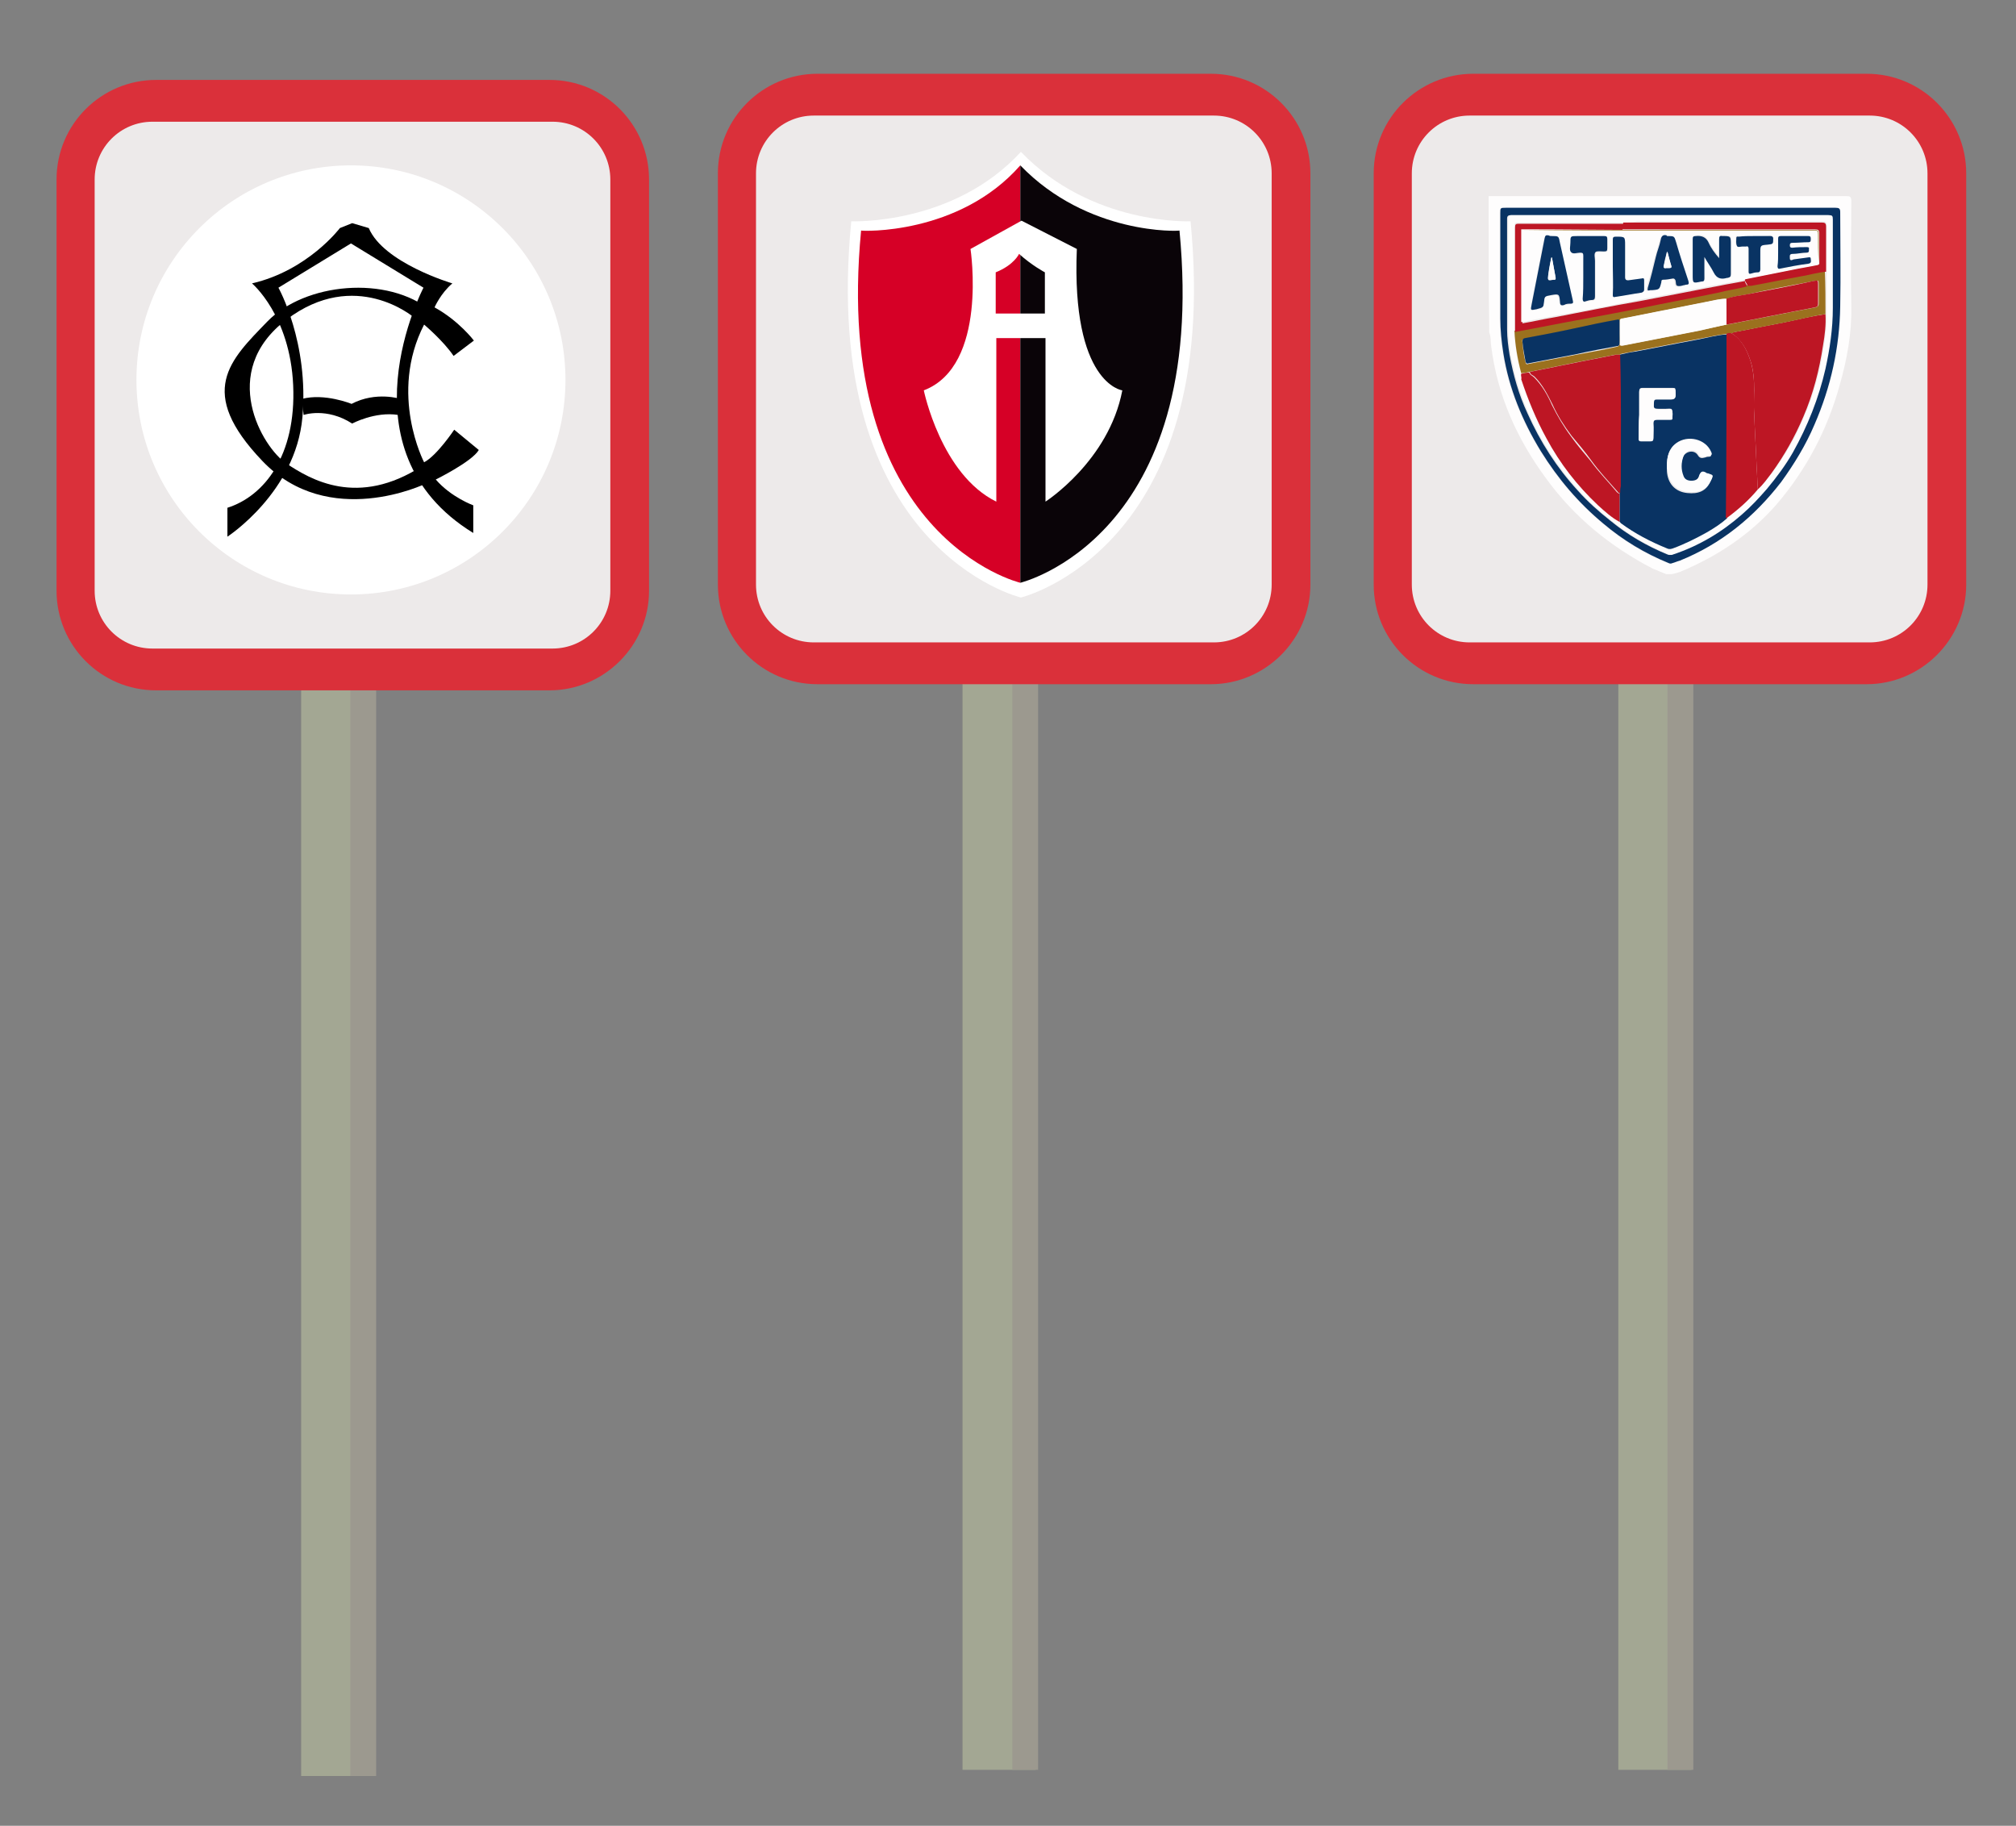 <?xml version="1.0" encoding="utf-8"?>
<!-- Generator: Adobe Illustrator 18.1.1, SVG Export Plug-In . SVG Version: 6.00 Build 0)  -->
<svg version="1.1" id="Layer_1" xmlns="http://www.w3.org/2000/svg" xmlns:xlink="http://www.w3.org/1999/xlink" x="0px" y="0px"
	 viewBox="0 0 328 297" enable-background="new 0 0 328 297" xml:space="preserve">
<rect x="0" y="0" width="328" height="297" fill="#808080" stroke="none"/>
<rect x="49" y="97.4" fill="#A3A793" width="11.9" height="191.5"/>
<rect x="57" y="100.4" fill="#9C998F" width="4.2" height="188.5"/>
<path fill="#DA303A" d="M89.4,112.3h-64c-9,0-16.2-7.3-16.2-16.2V29.2c0-9,7.3-16.2,16.2-16.2h64c9,0,16.2,7.3,16.2,16.2v66.9
	C105.6,105,98.3,112.3,89.4,112.3z"/>
<path fill="#EDEAEA" d="M89.9,105.5H24.8c-5.2,0-9.4-4.2-9.4-9.4V29.2c0-5.2,4.2-9.4,9.4-9.4h65.1c5.2,0,9.4,4.2,9.4,9.4v66.9
	C99.3,101.3,95.1,105.5,89.9,105.5z"/>
<rect x="156.6" y="96.4" fill="#A3A793" width="11.9" height="191.5"/>
<rect x="164.7" y="99.4" fill="#9C998F" width="4.2" height="188.5"/>
<path fill="#DA303A" d="M197,111.3h-64c-9,0-16.2-7.3-16.2-16.2V28.2c0-9,7.3-16.2,16.2-16.2h64c9,0,16.2,7.3,16.2,16.2v66.9
	C213.2,104,205.9,111.3,197,111.3z"/>
<path fill="#EDEAEA" d="M197.5,104.5h-65.1c-5.2,0-9.4-4.2-9.4-9.4V28.2c0-5.2,4.2-9.4,9.4-9.4h65.1c5.2,0,9.4,4.2,9.4,9.4v66.9
	C206.9,100.3,202.7,104.5,197.5,104.5z"/>
<rect x="263.3" y="96.4" fill="#A3A793" width="11.9" height="191.5"/>
<rect x="271.3" y="99.4" fill="#9C998F" width="4.2" height="188.5"/>
<path fill="#DA303A" d="M303.7,111.3h-64c-9,0-16.2-7.3-16.2-16.2V28.2c0-9,7.3-16.2,16.2-16.2h64c9,0,16.2,7.3,16.2,16.2v66.9
	C319.9,104,312.6,111.3,303.7,111.3z"/>
<path fill="#EDEAEA" d="M304.2,104.5h-65.1c-5.2,0-9.4-4.2-9.4-9.4V28.2c0-5.2,4.2-9.4,9.4-9.4h65.1c5.2,0,9.4,4.2,9.4,9.4v66.9
	C313.6,100.3,309.4,104.5,304.2,104.5z"/>
<g>
	<circle fill="#FFFFFF" cx="57.1" cy="61.8" r="34.9"/>
	<g>
		<path d="M37,82.6v4.7c0,0,11.1-7.2,12.2-19.4c1.1-12.2-3.9-21.1-3.9-21.1l11.8-7.2l11.8,7.2c0,0-13.9,26.4,8.1,39.9v-4.5
			c0,0-3.6-1.3-6.1-4.2c0,0,5.9-2.9,7-4.8l-4-3.3c0,0-2.8,4.2-4.9,5.3c0,0-5.8-11.1,0-22.4c0,0,3.1,2.6,4.8,5.1l3.3-2.5
			c0,0-2.4-3.2-6.4-5.4c0,0,1-2.3,2.9-3.9c0,0-11.2-3.3-13.6-9l-2.7-0.8l-2,0.8c0,0-5.2,6.9-14.3,9c0,0,6.2,5.2,6.7,16.6
			S43,80.7,37,82.6z"/>
		<path d="M49.4,67.5c0,0,3.7-1.3,7.9,1.4c0,0,3.7-2,7.5-1.4l0.4-2.6c0,0-4-1.3-8,0.8c0,0-4.4-1.8-8.1-0.8L49.4,67.5z"/>
		<path d="M67.3,51.6c0,0-9.5-8.1-20.7,0.4s-3.9,20.8,0,23.4s11.6,7.2,22.1,0.4l0.5,2.9c0,0-15.7,7.6-26.5-3.7s-5.3-16.4,0.8-22.7
			s19.5-7.6,26.7-1.7L67.3,51.6z"/>
	</g>
</g>
<g>
	<path fill="#FFFFFF" d="M193.7,36c0,0-16.1,0.7-27.6-11.3C155.1,36.7,138.5,36,138.5,36c-5.2,53.4,27.6,61.2,27.6,61.2
		S198.9,89.3,193.7,36z"/>
	<path fill="#D60026" d="M166,26.9v67.9c0,0-30.7-7.3-25.9-57.3C140.1,37.6,156,38.3,166,26.9z"/>
	<path fill="#0A0408" d="M166,26.9v67.9c0,0,30.7-7.3,25.9-57.3C191.9,37.6,177,38.3,166,26.9z"/>
	<path fill="#FFFFFF" d="M175.2,40.5l-9-4.6l-8.3,4.6c0,0,2.9,19-7.6,23c0,0,2.8,13.7,11.8,18.1V55h8v26.6c0,0,10.3-6.6,12.5-18.1
		C182.5,63.5,174.3,62.3,175.2,40.5z M170,51h-8v-6.7c3-1.2,3.8-3,3.8-3c2.1,1.9,4.2,3,4.2,3V51z"/>
</g>
<g>
	<path fill="#FEFDFD" d="M242.2,31.9c19.4,0,38.8,0,58.2,0c0.6,0,0.8,0.1,0.8,0.8c0,5.7-0.1,11.4,0,17.1c0.1,4.4-0.7,8.7-1.9,12.9
		c-2,7.2-5.4,13.7-10.3,19.4c-4.3,4.9-9.6,8.4-15.6,10.9c-0.5,0.2-1,0.3-1.4,0.4c-0.3,0-0.6,0-0.9,0c-0.7-0.3-1.5-0.6-2.2-0.9
		c-6.9-3.6-12.7-8.3-17.3-14.6c-4.8-6.5-8-13.6-9-21.7c-0.1-0.7,0-1.4-0.3-2.1C242.2,46.7,242.2,39.3,242.2,31.9z M271.7,33.8
		c-8.9,0-17.9,0-26.8,0c-0.9,0-0.9,0-0.9,0.9c0,5.7,0,11.4,0,17.1c0,1.9,0.2,3.8,0.5,5.7c0.9,5.7,3.1,11,6.1,15.9
		c2.8,4.5,6.1,8.4,10.2,11.8c3.2,2.7,6.7,4.9,10.6,6.4c0.2,0.1,0.4,0.1,0.6,0c0.4-0.2,0.8-0.3,1.2-0.4c6.7-2.7,12.2-7,16.5-12.8
		c2.2-2.9,4-6,5.4-9.3c2.7-6.1,4.1-12.6,4.2-19.3c0.1-5.1,0-10.2,0-15.3c0-0.6-0.2-0.7-0.8-0.7C289.6,33.8,280.7,33.8,271.7,33.8z"
		/>
	<path fill="#093363" d="M271.7,33.8c9,0,17.9,0,26.9,0c0.6,0,0.8,0.1,0.8,0.7c0,5.1,0.1,10.2,0,15.3c-0.1,6.7-1.5,13.1-4.2,19.3
		c-1.4,3.3-3.3,6.4-5.4,9.3c-4.4,5.7-9.8,10.1-16.5,12.8c-0.4,0.1-0.8,0.3-1.2,0.4c-0.2,0.1-0.4,0.1-0.6,0
		c-3.9-1.6-7.4-3.7-10.6-6.4c-4.1-3.4-7.4-7.3-10.2-11.8c-3-4.9-5.2-10.2-6.1-15.9c-0.3-1.9-0.5-3.8-0.5-5.7c0-5.7,0-11.4,0-17.1
		c0-0.9,0-0.9,0.9-0.9C253.9,33.8,262.8,33.8,271.7,33.8z M271.7,35c-8.6,0-17.2,0-25.8,0c-0.5,0-0.7,0.1-0.7,0.6c0,6,0,12,0,18
		c0,1.4,0.2,2.8,0.4,4.1c0.6,3.3,1.5,6.5,2.9,9.5c2.1,4.7,4.8,8.9,8.2,12.6c1.6,1.8,3.4,3.4,5.3,4.9c2.8,2.3,5.9,4.1,9.3,5.5
		c0.2,0.1,0.5,0.1,0.7,0c4.2-1.5,7.9-3.7,11.2-6.5c1.5-1.3,2.9-2.7,4.1-4.2c1.6-1.9,3-3.8,4.2-5.9c2.5-4.2,4.3-8.8,5.3-13.6
		c0.7-3.3,1.2-6.6,1.2-9.9c0-4.8,0-9.6,0-14.4c0-0.6-0.1-0.7-0.7-0.7C288.9,35,280.3,35,271.7,35z"/>
	<path fill="#FEFDFD" d="M271.7,35c8.6,0,17.2,0,25.8,0c0.6,0,0.7,0.1,0.7,0.7c0,4.8,0,9.6,0,14.4c0,3.4-0.5,6.7-1.2,9.9
		c-1.1,4.8-2.9,9.3-5.3,13.6c-1.2,2.1-2.7,4.1-4.2,5.9c-1.3,1.5-2.6,2.9-4.1,4.2c-3.3,2.9-7,5.1-11.2,6.5c-0.2,0.1-0.5,0.1-0.7,0
		c-3.4-1.4-6.5-3.2-9.3-5.5c-1.9-1.5-3.7-3.1-5.3-4.9c-3.4-3.8-6.2-8-8.2-12.6c-1.4-3.1-2.3-6.2-2.9-9.5c-0.2-1.4-0.4-2.7-0.4-4.1
		c0-6,0-12,0-18c0-0.6,0.2-0.6,0.7-0.6C254.5,35,263.1,35,271.7,35z M264.1,36.2c-0.2,0-0.3,0-0.5,0c-5.5,0-11.1,0-16.6,0
		c-0.5,0-0.6,0.1-0.6,0.6c0,5.5,0,11,0,16.5c0,0.2,0,0.4,0,0.5c0.1,2.4,0.4,4.7,1.1,6.9c-0.1,0.3,0.1,0.5,0.1,0.8
		c1.1,3.3,2.4,6.5,4.1,9.6c2.2,4.1,5,7.8,8.4,10.9c1.1,1,2.2,2,3.5,2.7c0.1,0.1,0.1,0.2,0.2,0.2c2.3,1.7,4.8,3,7.5,4.1
		c0.3,0.1,0.6,0.1,1,0c1.9-0.7,3.8-1.5,5.5-2.6c1.1-0.7,2.3-1.3,3.3-2.3c1.9-1.4,3.6-2.9,5.1-4.7c0.8-0.8,1.5-1.7,2.2-2.6
		c2.1-2.8,3.9-5.9,5.2-9.2c1.6-3.7,2.6-7.6,3.2-11.6c0.2-1.7,0.5-3.4,0.4-5.1c0-2.3,0-4.6,0-6.9c0-0.2,0-0.4,0-0.7
		c0-2.2,0-4.4,0-6.6c0-0.6-0.2-0.7-0.7-0.7c-10,0-20,0-30.1,0C265.6,36.2,264.8,36.2,264.1,36.2z"/>
	<path fill="#093363" d="M281,84.3c-1,0.9-2.1,1.6-3.3,2.3c-1.8,1-3.6,1.9-5.5,2.6c-0.3,0.1-0.6,0.2-1,0c-2.7-1.1-5.2-2.4-7.5-4.1
		c-0.1-0.1-0.1-0.2-0.2-0.2c0-1.5,0-3.1,0-4.6c0-0.4,0-0.7,0-1.1c0-7.1,0-14.3-0.1-21.4l0,0c0,0,0.1-0.1,0.1-0.1
		c0.8-0.2,1.7-0.4,2.5-0.5c3.3-0.6,6.6-1.3,9.9-1.9c1.7-0.3,3.3-0.8,5-0.9c0,9.8,0,19.7,0,29.5C280.9,84,280.9,84.2,281,84.3z
		 M271.2,75.8c0,0.2,0,0.5,0,0.8c0.1,2,1.3,3.4,3.3,3.6c1.8,0.2,3.1-0.3,3.8-1.9c0.4-0.8,0.4-0.8-0.5-1.1c-0.1,0-0.2-0.1-0.3-0.1
		c-0.5-0.3-0.9-0.3-1.1,0.4c-0.2,0.6-0.7,0.9-1.3,0.9c-0.6,0-1.1-0.2-1.3-0.8c-0.4-1.1-0.4-2.2,0-3.2c0.4-1,1.8-1.3,2.4-0.4
		c0.4,0.7,0.8,0.5,1.3,0.4c0.2-0.1,0.4-0.1,0.5-0.1c0.4,0,0.5-0.2,0.3-0.6c-0.9-2.1-3.7-2.8-5.7-1.4
		C271.5,73.1,271.2,74.4,271.2,75.8z M266.7,67.5C266.6,67.5,266.6,67.5,266.7,67.5c-0.1,1.3,0,2.5-0.1,3.8c0,0.3,0.1,0.4,0.4,0.4
		c0.5,0,1,0,1.5,0c0.4,0,0.5-0.1,0.5-0.5c0-0.8,0-1.6,0-2.4c0-0.5,0.2-0.7,0.7-0.6c0.7,0,1.3,0,2,0c0.2,0,0.4,0,0.4-0.2
		c0-0.5,0.1-1-0.1-1.4c-0.1-0.2-0.6-0.1-1-0.1c-0.3,0-0.5,0-0.8,0c-1.2,0-1.2,0-1.1-1.2c0-0.3,0.1-0.4,0.4-0.4c0.6,0,1.2,0,1.8,0
		c1.4,0,1.4,0,1.3-1.4c0-0.4-0.1-0.4-0.5-0.4c-1.6,0-3.2,0-4.9,0c-0.4,0-0.5,0.2-0.5,0.6C266.7,65.1,266.7,66.3,266.7,67.5z"/>
	<path fill="#BD1624" d="M297,51.1c0.1,1.7-0.1,3.4-0.4,5.1c-0.6,4-1.6,7.9-3.2,11.6c-1.4,3.3-3.1,6.3-5.2,9.2
		c-0.7,0.9-1.3,1.8-2.2,2.6c-0.1-1.2-0.1-2.4-0.2-3.6c-0.1-2.9-0.3-5.9-0.4-8.8c-0.1-1.2,0-2.5,0-3.7c0-1.6-0.1-3.3-0.6-4.8
		c-0.6-1.8-1.4-3.4-3.1-4.5c0.2-0.1,0.4-0.2,0.6-0.2c2.7-0.5,5.5-1.1,8.2-1.6C292.8,51.9,294.9,51.4,297,51.1z"/>
	<path fill="#9B711E" d="M297,51.1c-2.2,0.3-4.3,0.9-6.4,1.3c-2.7,0.5-5.5,1.1-8.2,1.6c-0.2,0-0.4,0.1-0.6,0.2c-0.3,0-0.6,0-0.8,0.1
		c-1.7,0.2-3.3,0.6-5,0.9c-3.3,0.6-6.6,1.3-9.9,1.9c-0.8,0.2-1.7,0.3-2.5,0.5c0,0-0.1,0.1-0.1,0.1l0,0c-0.2,0-0.5,0-0.7,0
		c-2,0.4-4.1,0.8-6.1,1.2c-2.6,0.5-5.3,1.1-7.9,1.6c-0.4,0.1-0.9,0.2-1.3,0.2c-0.6-2.3-1-4.6-1.1-6.9c1.1-0.3,2.1-0.4,3.2-0.6
		c5.6-1.1,11.3-2.1,16.9-3.2c4.3-0.8,8.7-1.7,13-2.6c1.5-0.3,3.1-0.5,4.6-1c0.2,0,0.4,0,0.6,0c2.8-0.5,5.6-1.1,8.4-1.6
		c1.3-0.2,2.5-0.6,3.8-0.7C297,46.5,297,48.8,297,51.1z M280.9,52.8c0,0,0.1,0,0.1,0c4.8-0.9,9.6-1.9,14.4-2.8
		c0.3-0.1,0.5-0.2,0.5-0.6c0-1,0-2,0-3.1c0-0.7,0-0.7-0.7-0.6c-3.7,0.7-7.4,1.4-11,2.2c-1.1,0.2-2.2,0.3-3.2,0.7
		c-1.1,0-2.2,0.3-3.2,0.5c-4.5,0.9-9.1,1.8-13.6,2.7c-0.4,0.1-0.5,0.2-0.5,0.6c0,1.1,0,2.3,0,3.4c0,0.4,0,0.5,0.5,0.4
		c4.1-0.8,8.2-1.6,12.3-2.4C277.9,53.5,279.4,53.1,280.9,52.8z M263.5,54.1c0-0.6,0-1.1,0-1.7c0-0.3,0-0.4-0.4-0.3
		c-2.3,0.4-4.6,0.9-6.9,1.4c-2.7,0.6-5.4,1.1-8.1,1.6c-0.4,0.1-0.5,0.2-0.4,0.6c0.1,1.1,0.2,2.1,0.5,3.2c0.1,0.4,0.2,0.4,0.5,0.3
		c2.6-0.5,5.2-1,7.8-1.5c2.2-0.4,4.4-0.8,6.6-1.3c0.3-0.1,0.4-0.2,0.4-0.5C263.4,55.2,263.5,54.7,263.5,54.1z"/>
	<path fill="#BD1624" d="M280.9,54.3c0.3-0.2,0.6-0.1,0.8-0.1c1.7,1,2.5,2.7,3.1,4.5c0.5,1.6,0.6,3.2,0.6,4.8c0,1.2,0,2.5,0,3.7
		c0.1,2.9,0.3,5.9,0.4,8.8c0.1,1.2,0.1,2.4,0.2,3.6c-1.5,1.8-3.2,3.3-5.1,4.7c-0.2-0.1-0.1-0.3-0.1-0.5
		C280.9,74,280.9,64.1,280.9,54.3z"/>
	<path fill="#BD1624" d="M247.5,60.8c0.4-0.1,0.9-0.2,1.3-0.2c0.1,0.4,0.5,0.5,0.8,0.8c1.3,1.3,2.2,2.9,2.9,4.5
		c0.9,1.8,1.9,3.5,3.1,5.1c1,1.4,2.1,2.7,3.2,4c1.3,1.8,2.9,3.4,4.3,5.1c0.1,0.1,0.3,0.2,0.4,0.2c0,1.5,0,3.1,0,4.6
		c-1.3-0.7-2.4-1.7-3.5-2.7c-3.4-3.2-6.2-6.8-8.4-10.9c-1.7-3.1-3-6.3-4.1-9.6C247.6,61.4,247.4,61.1,247.5,60.8z"/>
	<path fill="#BD1624" d="M284.2,46.6c-1.5,0.4-3.1,0.6-4.6,1c-4.3,0.9-8.7,1.7-13,2.6c-5.6,1.1-11.3,2.1-16.9,3.2
		c-1.1,0.2-2.2,0.4-3.2,0.6c0-0.2,0-0.4,0-0.5c0-5.5,0-11,0-16.5c0-0.5,0.1-0.6,0.6-0.6c5.5,0,11.1,0,16.6,0c0.2,0,0.3,0,0.5,0
		c0,0.4-0.3,0.7-0.2,1.1c-0.2,0-0.5,0-0.7,0c-5,0-10,0-14.9,0c-0.2,0-0.4,0-0.7,0c0,0.1,0,0.3,0,0.4c0,4.8,0,9.5,0,14.3
		c0,0.1,0,0.2,0,0.4c1.8-0.3,3.5-0.7,5.3-1c4.6-0.9,9.1-1.8,13.7-2.6c4.3-0.8,8.7-1.7,13-2.5c1.4-0.3,2.8-0.5,4.3-0.8
		C283.7,45.9,284.2,46.1,284.2,46.6z"/>
	<path fill="#BD1624" d="M263.9,37.3c-0.1-0.4,0.2-0.7,0.2-1.1c0.7,0,1.5,0,2.2,0c10,0,20,0,30.1,0c0.5,0,0.7,0.1,0.7,0.7
		c0,2.2,0,4.4,0,6.6c0,0.2,0,0.4,0,0.7c-1.3,0.1-2.6,0.5-3.8,0.7c-2.8,0.5-5.6,1.1-8.4,1.6c-0.2,0-0.4,0-0.6,0
		c0-0.4-0.5-0.7-0.4-1.1c0.1,0,0.2-0.1,0.3-0.1c2.5-0.5,5-1,7.5-1.5c1.4-0.3,2.8-0.5,4.2-0.8c0.1,0,0.1,0,0.1-0.1c0-0.1,0-0.3,0-0.4
		c0-1.5,0-3,0-4.5c0-0.6-0.2-0.7-0.8-0.7c-5.3,0-10.6,0-15.9,0C274.1,37.3,269,37.3,263.9,37.3z"/>
	<path fill="#BD1624" d="M263.6,80.2c-0.2,0-0.3,0-0.4-0.2c-1.5-1.7-3-3.3-4.3-5.1c-1-1.4-2.1-2.7-3.2-4c-1.2-1.6-2.3-3.3-3.1-5.1
		c-0.8-1.6-1.6-3.2-2.9-4.5c-0.3-0.3-0.7-0.3-0.8-0.8c2.6-0.5,5.3-1.1,7.9-1.6c2-0.4,4.1-0.8,6.1-1.2c0.2,0,0.4,0,0.7,0
		c0.2,7.1,0.1,14.3,0.1,21.4C263.6,79.5,263.6,79.9,263.6,80.2z"/>
	<path fill="#FEFDFD" d="M271.2,75.8c0-1.5,0.3-2.8,1.5-3.7c1.9-1.4,4.8-0.7,5.7,1.4c0.2,0.4,0.1,0.6-0.3,0.6
		c-0.2,0-0.4,0.1-0.5,0.1c-0.5,0.2-0.9,0.3-1.3-0.4c-0.5-0.9-2-0.7-2.4,0.4c-0.4,1.1-0.4,2.2,0,3.2c0.2,0.6,0.7,0.8,1.3,0.8
		c0.7,0,1.2-0.3,1.3-0.9c0.2-0.7,0.6-0.7,1.1-0.4c0.1,0.1,0.2,0.1,0.3,0.1c0.9,0.3,0.9,0.3,0.5,1.1c-0.8,1.6-2,2.1-3.8,1.9
		c-2-0.2-3.1-1.6-3.3-3.6C271.2,76.3,271.2,76.1,271.2,75.8z"/>
	<path fill="#FEFDFD" d="M266.7,67.5c0-1.2,0-2.5,0-3.7c0-0.4,0.1-0.6,0.5-0.6c1.6,0,3.2,0,4.9,0c0.3,0,0.5,0.1,0.5,0.4
		c0,1.4,0,1.4-1.3,1.4c-0.6,0-1.2,0-1.8,0c-0.3,0-0.4,0.1-0.4,0.4c-0.1,1.2-0.1,1.2,1.1,1.2c0.3,0,0.5,0,0.8,0c0.3,0,0.9-0.2,1,0.1
		c0.2,0.4,0.1,0.9,0.1,1.4c0,0.2-0.2,0.2-0.4,0.2c-0.7,0-1.3,0-2,0c-0.5,0-0.7,0.1-0.7,0.6c0.1,0.8,0,1.6,0,2.4
		c0,0.4-0.1,0.5-0.5,0.5c-0.5,0-1,0-1.5,0c-0.3,0-0.4-0.1-0.4-0.4C266.6,70.1,266.6,68.8,266.7,67.5
		C266.6,67.5,266.6,67.5,266.7,67.5z"/>
	<path fill="#BD1624" d="M263.5,57.7c0,0,0.1-0.1,0.1-0.1C263.6,57.7,263.5,57.7,263.5,57.7z"/>
	<path fill="#FEFDFD" d="M280.9,52.8c-1.5,0.3-3.1,0.7-4.6,1c-4.1,0.8-8.2,1.6-12.3,2.4c-0.4,0.1-0.5,0-0.5-0.4c0-1.1,0-2.3,0-3.4
		c0-0.4,0.1-0.6,0.5-0.6c4.5-0.9,9.1-1.8,13.6-2.7c1.1-0.2,2.1-0.5,3.2-0.5C280.9,50,280.9,51.4,280.9,52.8z"/>
	<path fill="#093363" d="M263.5,54.1c0,0.6,0,1.1,0,1.7c0,0.3-0.1,0.5-0.4,0.5c-2.2,0.4-4.4,0.8-6.6,1.3c-2.6,0.5-5.2,1-7.8,1.5
		c-0.3,0.1-0.4,0-0.5-0.3c-0.2-1.1-0.4-2.1-0.5-3.2c0-0.3,0-0.5,0.4-0.6c2.7-0.5,5.4-1,8.1-1.6c2.3-0.5,4.6-1,6.9-1.4
		c0.4-0.1,0.4,0.1,0.4,0.3C263.5,53,263.5,53.6,263.5,54.1z"/>
	<path fill="#BD1624" d="M280.9,52.8c0-1.4,0-2.8,0-4.2c1-0.4,2.1-0.5,3.2-0.7c3.7-0.7,7.4-1.4,11-2.2c0.7-0.1,0.7-0.1,0.7,0.6
		c0,1,0,2,0,3.1c0,0.4-0.1,0.5-0.5,0.6c-4.8,0.9-9.6,1.9-14.4,2.8C281,52.8,281,52.8,280.9,52.8z"/>
	<path fill="#FEFDFD" d="M295.9,42.6c0,0.1,0,0.3,0,0.4c0,0-0.1,0.1-0.1,0.1c-1.4,0.3-2.8,0.5-4.2,0.8c-2.5,0.5-5,1-7.5,1.5
		c-0.1,0-0.2,0.1-0.3,0.1c-1.4,0.3-2.8,0.5-4.3,0.8c-4.3,0.8-8.7,1.7-13,2.5c-4.6,0.9-9.1,1.8-13.7,2.6c-1.8,0.3-3.5,0.7-5.3,1
		c0-0.1,0-0.3,0-0.4c0-4.8,0-9.5,0-14.3c0-0.1,0-0.3,0-0.4c6.9,0,13.9,0.1,20.8,0.1c9,0,17.9,0,26.9,0c0.5,0,0.7,0.1,0.6,0.6
		C295.8,39.6,295.8,41.1,295.9,42.6z M252.5,38.4c-0.2,0-0.4,0-0.6,0c-0.4-0.1-0.6,0.1-0.7,0.5c-0.7,3.6-1.4,7.1-2.1,10.7
		c-0.2,1-0.2,1,0.8,0.8c1.1-0.2,1.1-0.2,1.2-1.1c0.1-1.1,0.1-1.1,1.2-1.2c1.2-0.2,1.2-0.2,1.4,1c0.1,0.5,0.1,0.8,0.7,0.6
		c0.3-0.1,0.7-0.1,1-0.2c0.3,0,0.5-0.1,0.4-0.5c-0.7-3.1-1.4-6.3-2.1-9.4C253.5,38.4,253.5,38.4,252.5,38.4z M277.3,41.8
		c0.6,0.9,1.2,1.6,1.6,2.4c0.5,1,1.2,1.3,2.2,0.9c0,0,0,0,0.1,0c0.3,0,0.5-0.2,0.5-0.6c0-1.6,0-3.2,0-4.8c0-1.4,0-1.4-1.4-1.4
		c-0.4,0-0.6,0.1-0.5,0.5c0,0.7,0,1.4,0,2.2c0,0.3,0,0.6,0,0.9c-0.6-0.8-1.3-1.6-1.7-2.5c-0.5-1-1.1-1.3-2.1-1.1
		c-0.4,0.1-0.5,0.2-0.5,0.5c0,1.9,0,3.9,0,5.8c0,1.5,0,1.4,1.4,1.1c0.3-0.1,0.5-0.2,0.5-0.5C277.2,44.2,277.3,43.1,277.3,41.8z
		 M271.3,38.4c-0.1,0-0.2,0-0.3,0c-0.6-0.1-0.9,0.1-1,0.7c-0.2,0.9-0.5,1.8-0.8,2.8c-0.4,1.7-0.9,3.3-1.3,5c-0.1,0.5,0,0.5,0.4,0.4
		c0.1,0,0.2,0,0.3,0c1.2-0.2,1.2-0.2,1.5-1.3c0-0.2,0.1-0.4,0.3-0.4c0.5-0.1,1.1-0.2,1.6-0.2c0.2,0,0.4,0,0.4,0.3
		c0.1,0.3,0,0.8,0.3,0.9c0.3,0.1,0.7-0.1,1-0.1c0.2,0,0.3-0.1,0.5-0.1c0.5,0,0.5-0.2,0.3-0.6c-0.7-2.1-1.3-4.2-2-6.3
		C272.3,38.4,272.3,38.4,271.3,38.4z M257.6,45.1c0,1.2,0,2.4,0,3.6c0,0.3,0,0.6,0.5,0.4c0.3-0.1,0.7-0.2,1-0.2
		c0.4,0,0.5-0.2,0.5-0.6c0-1.9,0-3.8,0-5.8c0-0.5-0.2-1.1,0.1-1.4c0.2-0.2,0.8-0.1,1.3-0.1c0,0,0.1,0,0.1,0c0.4,0,0.5-0.1,0.5-0.5
		c0-0.5,0-1,0-1.5c0-0.4-0.1-0.5-0.5-0.5c-1.5,0-2.9,0-4.4,0c-1.1,0-1.1,0-1.1,1.1c0,0.5-0.2,1.2,0.1,1.5c0.3,0.4,1,0.1,1.5,0.1
		c0.4,0,0.5,0.1,0.5,0.5C257.5,42.8,257.6,43.9,257.6,45.1z M262.4,43.4c0,1.5,0,3,0,4.5c0,0.3,0,0.5,0.4,0.4
		c1.4-0.3,2.8-0.5,4.3-0.7c0.3,0,0.4-0.1,0.4-0.5c0-0.5,0-1,0-1.5c0-0.3-0.1-0.4-0.4-0.3c-0.7,0.1-1.5,0.2-2.2,0.3
		c-0.4,0-0.5,0-0.5-0.5c0-1.7,0-3.5,0-5.2c0-1.5,0-1.4-1.5-1.4c-0.4,0-0.5,0.1-0.5,0.5C262.5,40.4,262.4,41.9,262.4,43.4z M289.3,41
		c0,0.8,0,1.6,0,2.3c0,0.3,0.1,0.4,0.4,0.4c1.5-0.3,3.1-0.6,4.6-0.8c0.6-0.1,0.4-0.5,0.4-0.8c0-0.4-0.4-0.2-0.6-0.2
		c-0.8,0.1-1.5,0.2-2.2,0.3c-0.2,0-0.6,0.3-0.6-0.2c0-0.4-0.1-0.7,0.5-0.7c0.7,0,1.5-0.2,2.2-0.2c0.5,0,0.3-0.4,0.4-0.6
		c0-0.4-0.2-0.3-0.4-0.3c-0.8,0.1-1.5,0.1-2.3,0.1c-0.3,0-0.4,0-0.4-0.4c0-0.3,0.1-0.4,0.4-0.4c0.9,0,1.7-0.1,2.6-0.1
		c0.4,0,0.4-0.2,0.4-0.5c0-0.3,0-0.5-0.4-0.5c-1.5,0-3,0-4.5,0c-0.3,0-0.4,0.1-0.4,0.4C289.3,39.5,289.3,40.3,289.3,41z M285.4,38.4
		c-0.9,0-1.7,0-2.6,0c-0.2,0-0.4-0.1-0.4,0.2c0,0.4-0.2,0.9,0.1,1.3c0.1,0.3,0.6,0.1,0.9,0.1c0.2,0,0.4,0,0.6,0
		c0.4-0.1,0.4,0.1,0.4,0.4c0,1.2,0,2.5,0,3.7c0,0.3,0.1,0.4,0.4,0.3c0.4-0.1,0.8-0.2,1.1-0.2c0.3,0,0.4-0.2,0.4-0.5
		c0-0.9,0-1.8,0-2.7c0-1.2,0-1.2,1.2-1.3c0.9-0.1,0.9-0.1,0.9-1c0-0.3-0.1-0.5-0.5-0.4C287.1,38.4,286.2,38.4,285.4,38.4z"/>
	<path fill="#9B711E" d="M295.9,42.6c-0.1-1.5-0.1-3-0.1-4.5c0-0.5-0.1-0.6-0.6-0.6c-9,0-17.9,0-26.9,0c-6.9,0-13.9,0-20.8-0.1
		c0.2,0,0.4,0,0.7,0c5,0,10,0,14.9,0c0.2,0,0.5,0,0.7,0c5.1,0,10.3,0,15.4,0c5.3,0,10.6,0,15.9,0c0.6,0,0.8,0.1,0.8,0.7
		C295.9,39.6,295.9,41.1,295.9,42.6z"/>
	<path fill="#9B711E" d="M295.8,43.1c0,0,0.1-0.1,0.1-0.1C295.9,43.1,295.9,43.1,295.8,43.1z"/>
	<path fill="#093363" d="M252.5,38.4c1.1,0,1.1,0,1.3,1.1c0.7,3.1,1.4,6.3,2.1,9.4c0.1,0.4,0,0.5-0.4,0.5c-0.3,0-0.7,0-1,0.2
		c-0.6,0.2-0.7-0.1-0.7-0.6c-0.1-1.2-0.2-1.2-1.4-1c-1.1,0.2-1.1,0.2-1.2,1.2c-0.1,0.8-0.1,0.8-1.2,1.1c-1,0.2-1,0.2-0.8-0.8
		c0.7-3.6,1.4-7.1,2.1-10.7c0.1-0.5,0.2-0.6,0.7-0.5C252.1,38.4,252.3,38.4,252.5,38.4z M252.5,41.9c0,0-0.1,0-0.1,0
		c-0.2,0.9-0.3,1.9-0.5,2.8c-0.1,1-0.1,1,0.9,0.8c0,0,0.1,0,0.1,0c0.2,0,0.2-0.1,0.2-0.3C252.9,44.1,252.7,43,252.5,41.9z"/>
	<path fill="#093363" d="M277.3,41.8c0,1.3,0,2.4,0,3.5c0,0.4-0.1,0.5-0.5,0.5c-1.4,0.3-1.4,0.3-1.4-1.1c0-1.9,0-3.9,0-5.8
		c0-0.4,0.1-0.5,0.5-0.5c1-0.1,1.7,0.2,2.1,1.1c0.4,0.9,1,1.7,1.7,2.5c0-0.3,0-0.6,0-0.9c0-0.7,0-1.4,0-2.2c0-0.4,0.1-0.6,0.5-0.5
		c1.4,0,1.4,0,1.4,1.4c0,1.6,0,3.2,0,4.8c0,0.4-0.1,0.5-0.5,0.6c0,0,0,0-0.1,0c-1,0.3-1.7,0.1-2.2-0.9
		C278.4,43.5,277.8,42.7,277.3,41.8z"/>
	<path fill="#093363" d="M271.3,38.4c1.1,0,1.1,0,1.4,1c0.6,2.1,1.3,4.2,2,6.3c0.1,0.4,0.1,0.6-0.3,0.6c-0.2,0-0.3,0.1-0.5,0.1
		c-0.3,0.1-0.7,0.2-1,0.1c-0.3-0.1-0.2-0.6-0.3-0.9c-0.1-0.2-0.2-0.3-0.4-0.3c-0.5,0.1-1.1,0.2-1.6,0.2c-0.3,0-0.3,0.2-0.3,0.4
		c-0.3,1.2-0.3,1.2-1.5,1.3c-0.1,0-0.2,0-0.3,0c-0.4,0.1-0.5,0.1-0.4-0.4c0.5-1.7,0.9-3.3,1.3-5c0.2-0.9,0.6-1.8,0.8-2.8
		c0.1-0.6,0.4-0.9,1-0.7C271.1,38.4,271.2,38.4,271.3,38.4z M271.3,41c0,0-0.1,0-0.1,0c-0.2,0.7-0.4,1.5-0.5,2.2
		c-0.1,0.3,0,0.5,0.4,0.4c0.2,0,0.3,0,0.5,0c0.3,0,0.4-0.1,0.3-0.4C271.6,42.4,271.5,41.7,271.3,41z"/>
	<path fill="#093363" d="M257.6,45.1c0-1.2,0-2.3,0-3.5c0-0.4-0.1-0.5-0.5-0.5c-0.5,0-1.2,0.3-1.5-0.1c-0.3-0.3-0.1-1-0.1-1.5
		c0-1.1,0-1.1,1.1-1.1c1.5,0,2.9,0,4.4,0c0.4,0,0.5,0.1,0.5,0.5c0,0.5,0,1,0,1.5c0,0.4-0.1,0.5-0.5,0.5c0,0-0.1,0-0.1,0
		c-0.4,0-1.1-0.1-1.3,0.1c-0.3,0.3-0.1,0.9-0.1,1.4c0,1.9,0,3.8,0,5.8c0,0.4-0.1,0.6-0.5,0.6c-0.3,0-0.7,0.1-1,0.2
		c-0.4,0.2-0.5-0.1-0.5-0.4C257.6,47.5,257.6,46.3,257.6,45.1z"/>
	<path fill="#093363" d="M262.4,43.4c0-1.5,0-3,0-4.4c0-0.4,0.1-0.5,0.5-0.5c1.5,0,1.5,0,1.5,1.4c0,1.7,0,3.5,0,5.2
		c0,0.4,0.2,0.5,0.5,0.5c0.7-0.1,1.5-0.2,2.2-0.3c0.3-0.1,0.4,0,0.4,0.3c0,0.5,0,1,0,1.5c0,0.3-0.2,0.4-0.4,0.5
		c-1.4,0.2-2.9,0.5-4.3,0.7c-0.4,0.1-0.4-0.1-0.4-0.4C262.5,46.4,262.4,44.9,262.4,43.4z"/>
	<path fill="#093363" d="M289.3,41c0-0.7,0-1.5,0-2.2c0-0.3,0.1-0.4,0.4-0.4c1.5,0,3,0,4.5,0c0.4,0,0.4,0.2,0.4,0.5
		c0,0.3,0,0.5-0.4,0.5c-0.9,0-1.7,0.1-2.6,0.1c-0.3,0-0.4,0.1-0.4,0.4c0,0.3,0.1,0.4,0.4,0.4c0.8-0.1,1.5-0.1,2.3-0.1
		c0.2,0,0.5,0,0.4,0.3c0,0.3,0.1,0.6-0.4,0.6c-0.7,0-1.5,0.2-2.2,0.2c-0.6,0-0.5,0.3-0.5,0.7c0,0.5,0.4,0.3,0.6,0.2
		c0.8-0.1,1.5-0.2,2.2-0.3c0.2,0,0.6-0.2,0.6,0.2c0,0.3,0.2,0.7-0.4,0.8c-1.6,0.2-3.1,0.5-4.6,0.8c-0.3,0.1-0.4-0.1-0.4-0.4
		C289.3,42.6,289.3,41.8,289.3,41z"/>
	<path fill="#093363" d="M285.4,38.4c0.9,0,1.7,0,2.6,0c0.3,0,0.5,0.1,0.5,0.4c0,0.9,0,0.9-0.9,1c-1.2,0.1-1.2,0.1-1.2,1.3
		c0,0.9,0,1.8,0,2.7c0,0.3-0.1,0.5-0.4,0.5c-0.4,0-0.8,0.1-1.1,0.2c-0.3,0.1-0.4,0-0.4-0.3c0-1.2,0-2.5,0-3.7c0-0.3-0.1-0.5-0.4-0.4
		c-0.2,0-0.4,0-0.6,0c-0.3,0-0.8,0.2-0.9-0.1c-0.2-0.4-0.1-0.9-0.1-1.3c0-0.3,0.3-0.2,0.4-0.2C283.7,38.4,284.5,38.4,285.4,38.4z"/>
	<path fill="#FEFDFD" d="M252.5,41.9c0.2,1.1,0.4,2.2,0.6,3.3c0,0.2,0,0.3-0.2,0.3c0,0-0.1,0-0.1,0c-1,0.1-1,0.1-0.9-0.8
		c0.1-0.9,0.3-1.9,0.5-2.8C252.4,41.9,252.5,41.9,252.5,41.9z"/>
	<path fill="#FEFDFD" d="M271.3,41c0.2,0.7,0.4,1.5,0.6,2.2c0.1,0.3,0,0.4-0.3,0.4c-0.2,0-0.3,0-0.5,0c-0.4,0.1-0.4-0.1-0.4-0.4
		c0.2-0.7,0.4-1.5,0.5-2.2C271.2,41,271.2,41,271.3,41z"/>
</g>
</svg>

